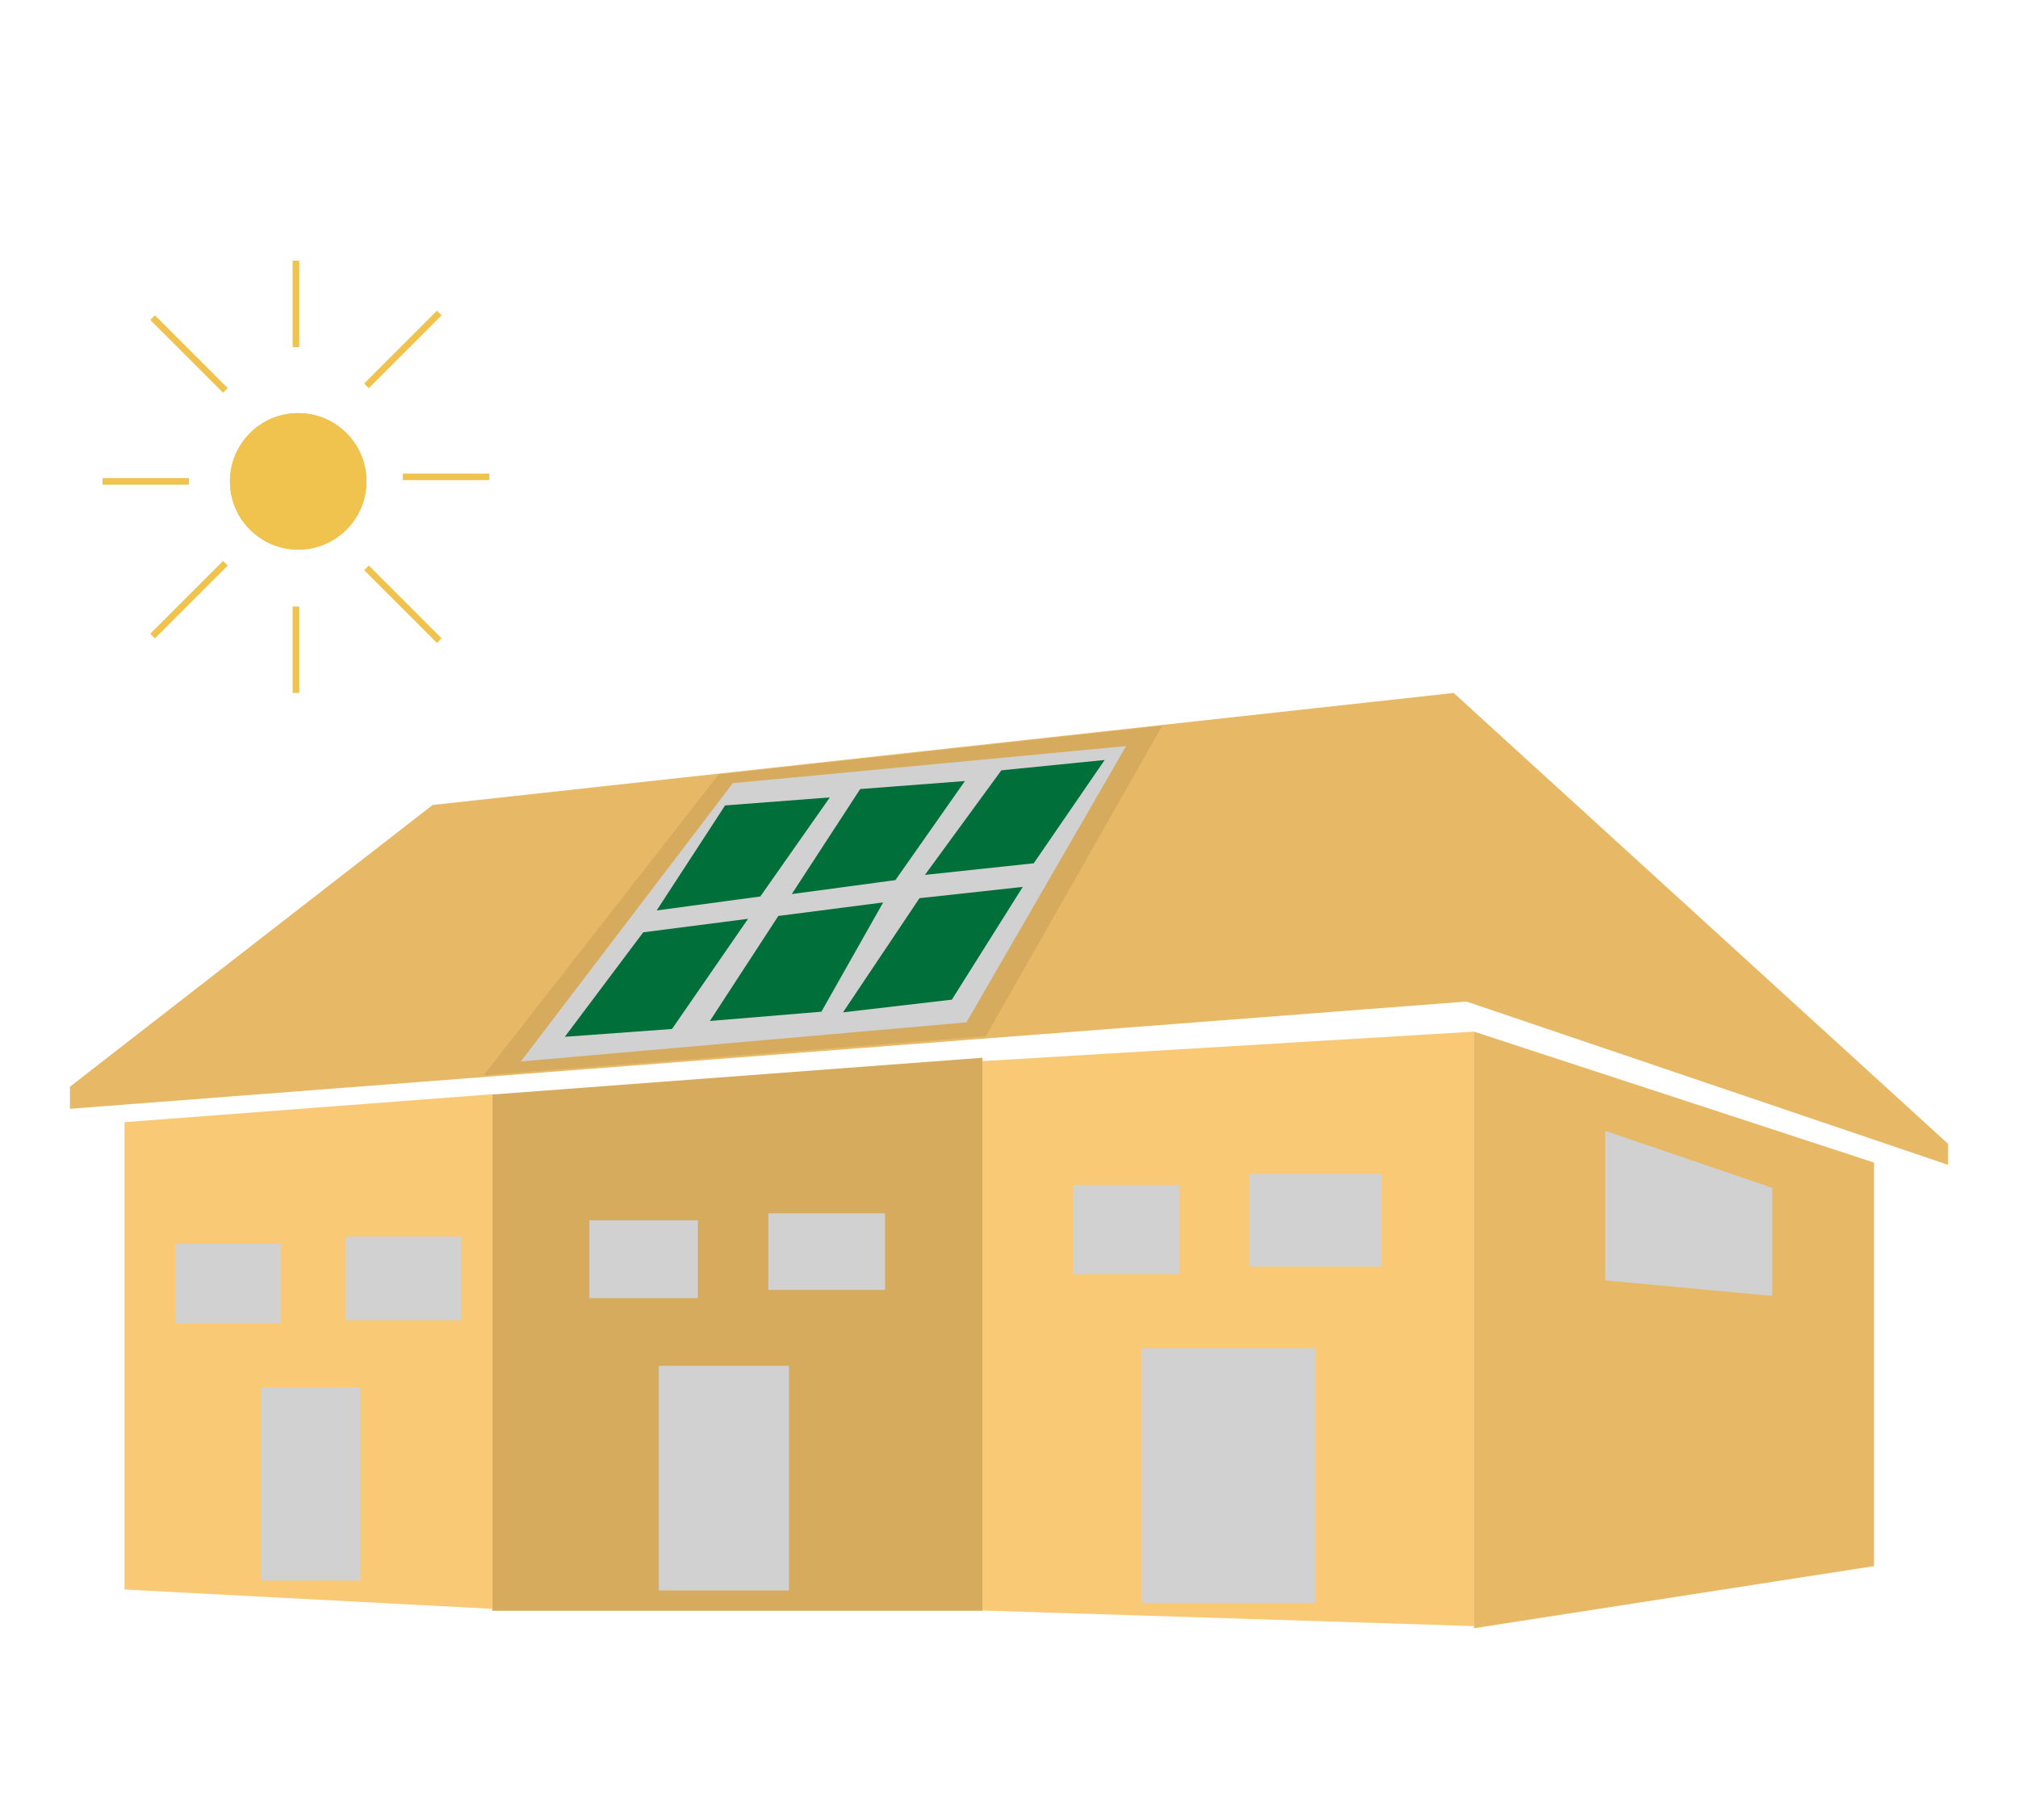 <svg xmlns="http://www.w3.org/2000/svg" xmlns:xlink="http://www.w3.org/1999/xlink" width="306" height="276" viewBox="0 0 306 276">
  <defs>
    <clipPath id="clip-reihenhaus">
      <rect width="306" height="276"/>
    </clipPath>
  </defs>
  <g id="reihenhaus" clip-path="url(#clip-reihenhaus)">
    <g id="Gruppe_1579" data-name="Gruppe 1579" transform="translate(13.847 80)">
      <path id="Pfad_209" data-name="Pfad 209" d="M19799.266-12241.209l-74.555,4.475v83.311l74.555,2.365Z" transform="translate(-19589.598 12317.661)" fill="#f9c975"/>
      <path id="Pfad_204" data-name="Pfad 204" d="M19687.666-12221.354l-60.65-19.855v90.476l60.65-9.422Z" transform="translate(-19417.348 12317.661)" fill="#e7b967"/>
      <path id="Pfad_205" data-name="Pfad 205" d="M19677.207-12208.33v16.379l-25.328-2.347v-22.681Z" transform="translate(-19422.322 12308.474)" fill="#d1d1d1"/>
      <path id="Pfad_206" data-name="Pfad 206" d="M19767.32-12206.449v14.055h-20.059v-14.055Z" transform="translate(-19571.648 12304.48)" fill="#d1d1d1"/>
      <path id="Pfad_207" data-name="Pfad 207" d="M19812.828-12203.757v13.537h-16.094v-13.537Z" transform="translate(-19647.871 12303.46)" fill="#d1d1d1"/>
      <path id="Pfad_208" data-name="Pfad 208" d="M19789.783-12163.885v38.668h-26.367v-38.668Z" transform="translate(-19604.143 12288.341)" fill="#d1d1d1"/>
      <path id="Pfad_210" data-name="Pfad 210" d="M19919.129-12234.829l-74.328,5.576v78.288h74.328Z" transform="translate(-19784.014 12315.243)" fill="#d6ab5d"/>
      <path id="Pfad_211" data-name="Pfad 211" d="M19886.262-12196.822v11.607h-17.684v-11.607Z" transform="translate(-19765.908 12300.831)" fill="#d1d1d1"/>
      <path id="Pfad_212" data-name="Pfad 212" d="M19930.742-12195.131v11.811h-16.449v-11.811Z" transform="translate(-19838.768 12300.188)" fill="#d1d1d1"/>
      <path id="Pfad_213" data-name="Pfad 213" d="M19911.781-12159.565v34.067h-19.738v-34.067Z" transform="translate(-19805.994 12286.703)" fill="#d1d1d1"/>
      <path id="Pfad_214" data-name="Pfad 214" d="M20020.281-12225.913l-55.75,4.232v70.873l55.75,2.93Z" transform="translate(-19959.49 12311.862)" fill="#f9c975"/>
      <path id="Pfad_215" data-name="Pfad 215" d="M20011.783-12154.324v29.3h-15.062v-29.3Z" transform="translate(-19970.979 12284.717)" fill="#d1d1d1"/>
      <path id="Pfad_216" data-name="Pfad 216" d="M19989.594-12191.133v12.68h-17.541v-12.68Z" transform="translate(-19933.48 12298.673)" fill="#d1d1d1"/>
      <path id="Pfad_217" data-name="Pfad 217" d="M20032.152-12189.41v12.089h-16.008v-12.089Z" transform="translate(-20003.406 12298.02)" fill="#d1d1d1"/>
      <path id="Pfad_218" data-name="Pfad 218" d="M19818.754-12323.941l74.961,68.373v3.188l-73.025-24.766-211.762,16.266v-3.348l54.99-42.725,110.766-12.154Z" transform="translate(-19612.168 12349.034)" fill="#e7b967"/>
      <path id="Pfad_219" data-name="Pfad 219" d="M19903.76-12315.928l-26.754,47.076-76.15,5.926,35.641-45.623Z" transform="translate(-19741.365 12345.994)" fill="#d6ab5d"/>
      <path id="Pfad_220" data-name="Pfad 220" d="M19901.473-12310.969l-24.209,41.9-67.566,5.93,32.137-42.207Z" transform="translate(-19744.561 12344.114)" fill="#d1d1d1"/>
      <path id="Pfad_221" data-name="Pfad 221" d="M19842.191-12307.567l-10.754,15.664-16.5,1.762,11.592-15.86Z" transform="translate(-19688.533 12342.824)" fill="#006f39"/>
      <path id="Pfad_224" data-name="Pfad 224" d="M19842.191-12307.568l-10.754,17.1-16.5,1.923,11.592-17.309Z" transform="translate(-19700.951 12362.07)" fill="#006f39"/>
      <path id="Pfad_222" data-name="Pfad 222" d="M19875.313-12302.428l-10.541,15.025-15.713,2.116,10.375-15.926Z" transform="translate(-19742.844 12340.876)" fill="#006f39"/>
      <path id="Pfad_226" data-name="Pfad 226" d="M19875.313-12302.428l-10.541,15.025-15.713,2.116,10.375-15.926Z" transform="translate(-19763.33 12343.359)" fill="#006f39"/>
      <path id="Pfad_223" data-name="Pfad 223" d="M19875.309-12303.771l-9.365,16.57-16.908,1.406,10.379-15.928Z" transform="translate(-19755.238 12360.63)" fill="#006f39"/>
      <path id="Pfad_225" data-name="Pfad 225" d="M19876.818-12303.771l-11.533,16.709-16.25,1.184,11.889-15.844Z" transform="translate(-19777.234 12363.113)" fill="#006f39"/>
    </g>
    <g id="Gruppe_1508" data-name="Gruppe 1508" transform="translate(15.545 39.534)">
      <g id="Ellipse_21" data-name="Ellipse 21" transform="translate(19.322 23.118)" fill="#f0c34f" stroke="#f0c34f" stroke-width="1">
        <ellipse cx="10.351" cy="10.351" rx="10.351" ry="10.351" stroke="none"/>
        <ellipse cx="10.351" cy="10.351" rx="9.851" ry="9.851" fill="none"/>
      </g>
      <line id="Linie_37" data-name="Linie 37" y1="13.112" transform="translate(29.329 0)" fill="none" stroke="#f0c34f" stroke-width="1"/>
      <line id="Linie_43" data-name="Linie 43" y2="13.112" transform="translate(29.329 52.447)" fill="none" stroke="#f0c34f" stroke-width="1"/>
      <line id="Linie_39" data-name="Linie 39" y2="13.112" transform="translate(13.112 33.469) rotate(90)" fill="none" stroke="#f0c34f" stroke-width="1"/>
      <line id="Linie_42" data-name="Linie 42" y1="13.112" transform="translate(58.657 32.779) rotate(90)" fill="none" stroke="#f0c34f" stroke-width="1"/>
      <line id="Linie_38" data-name="Linie 38" x1="11.041" y1="11.041" transform="translate(7.591 8.626)" fill="none" stroke="#f0c34f" stroke-width="1"/>
      <line id="Linie_45" data-name="Linie 45" x1="11.041" y2="11.041" transform="translate(7.591 45.891)" fill="none" stroke="#f0c34f" stroke-width="1"/>
      <line id="Linie_41" data-name="Linie 41" y1="11.041" x2="11.041" transform="translate(40.025 7.936)" fill="none" stroke="#f0c34f" stroke-width="1"/>
      <line id="Linie_44" data-name="Linie 44" x2="11.041" y2="11.041" transform="translate(40.025 46.581)" fill="none" stroke="#f0c34f" stroke-width="1"/>
    </g>
  </g>
</svg>
